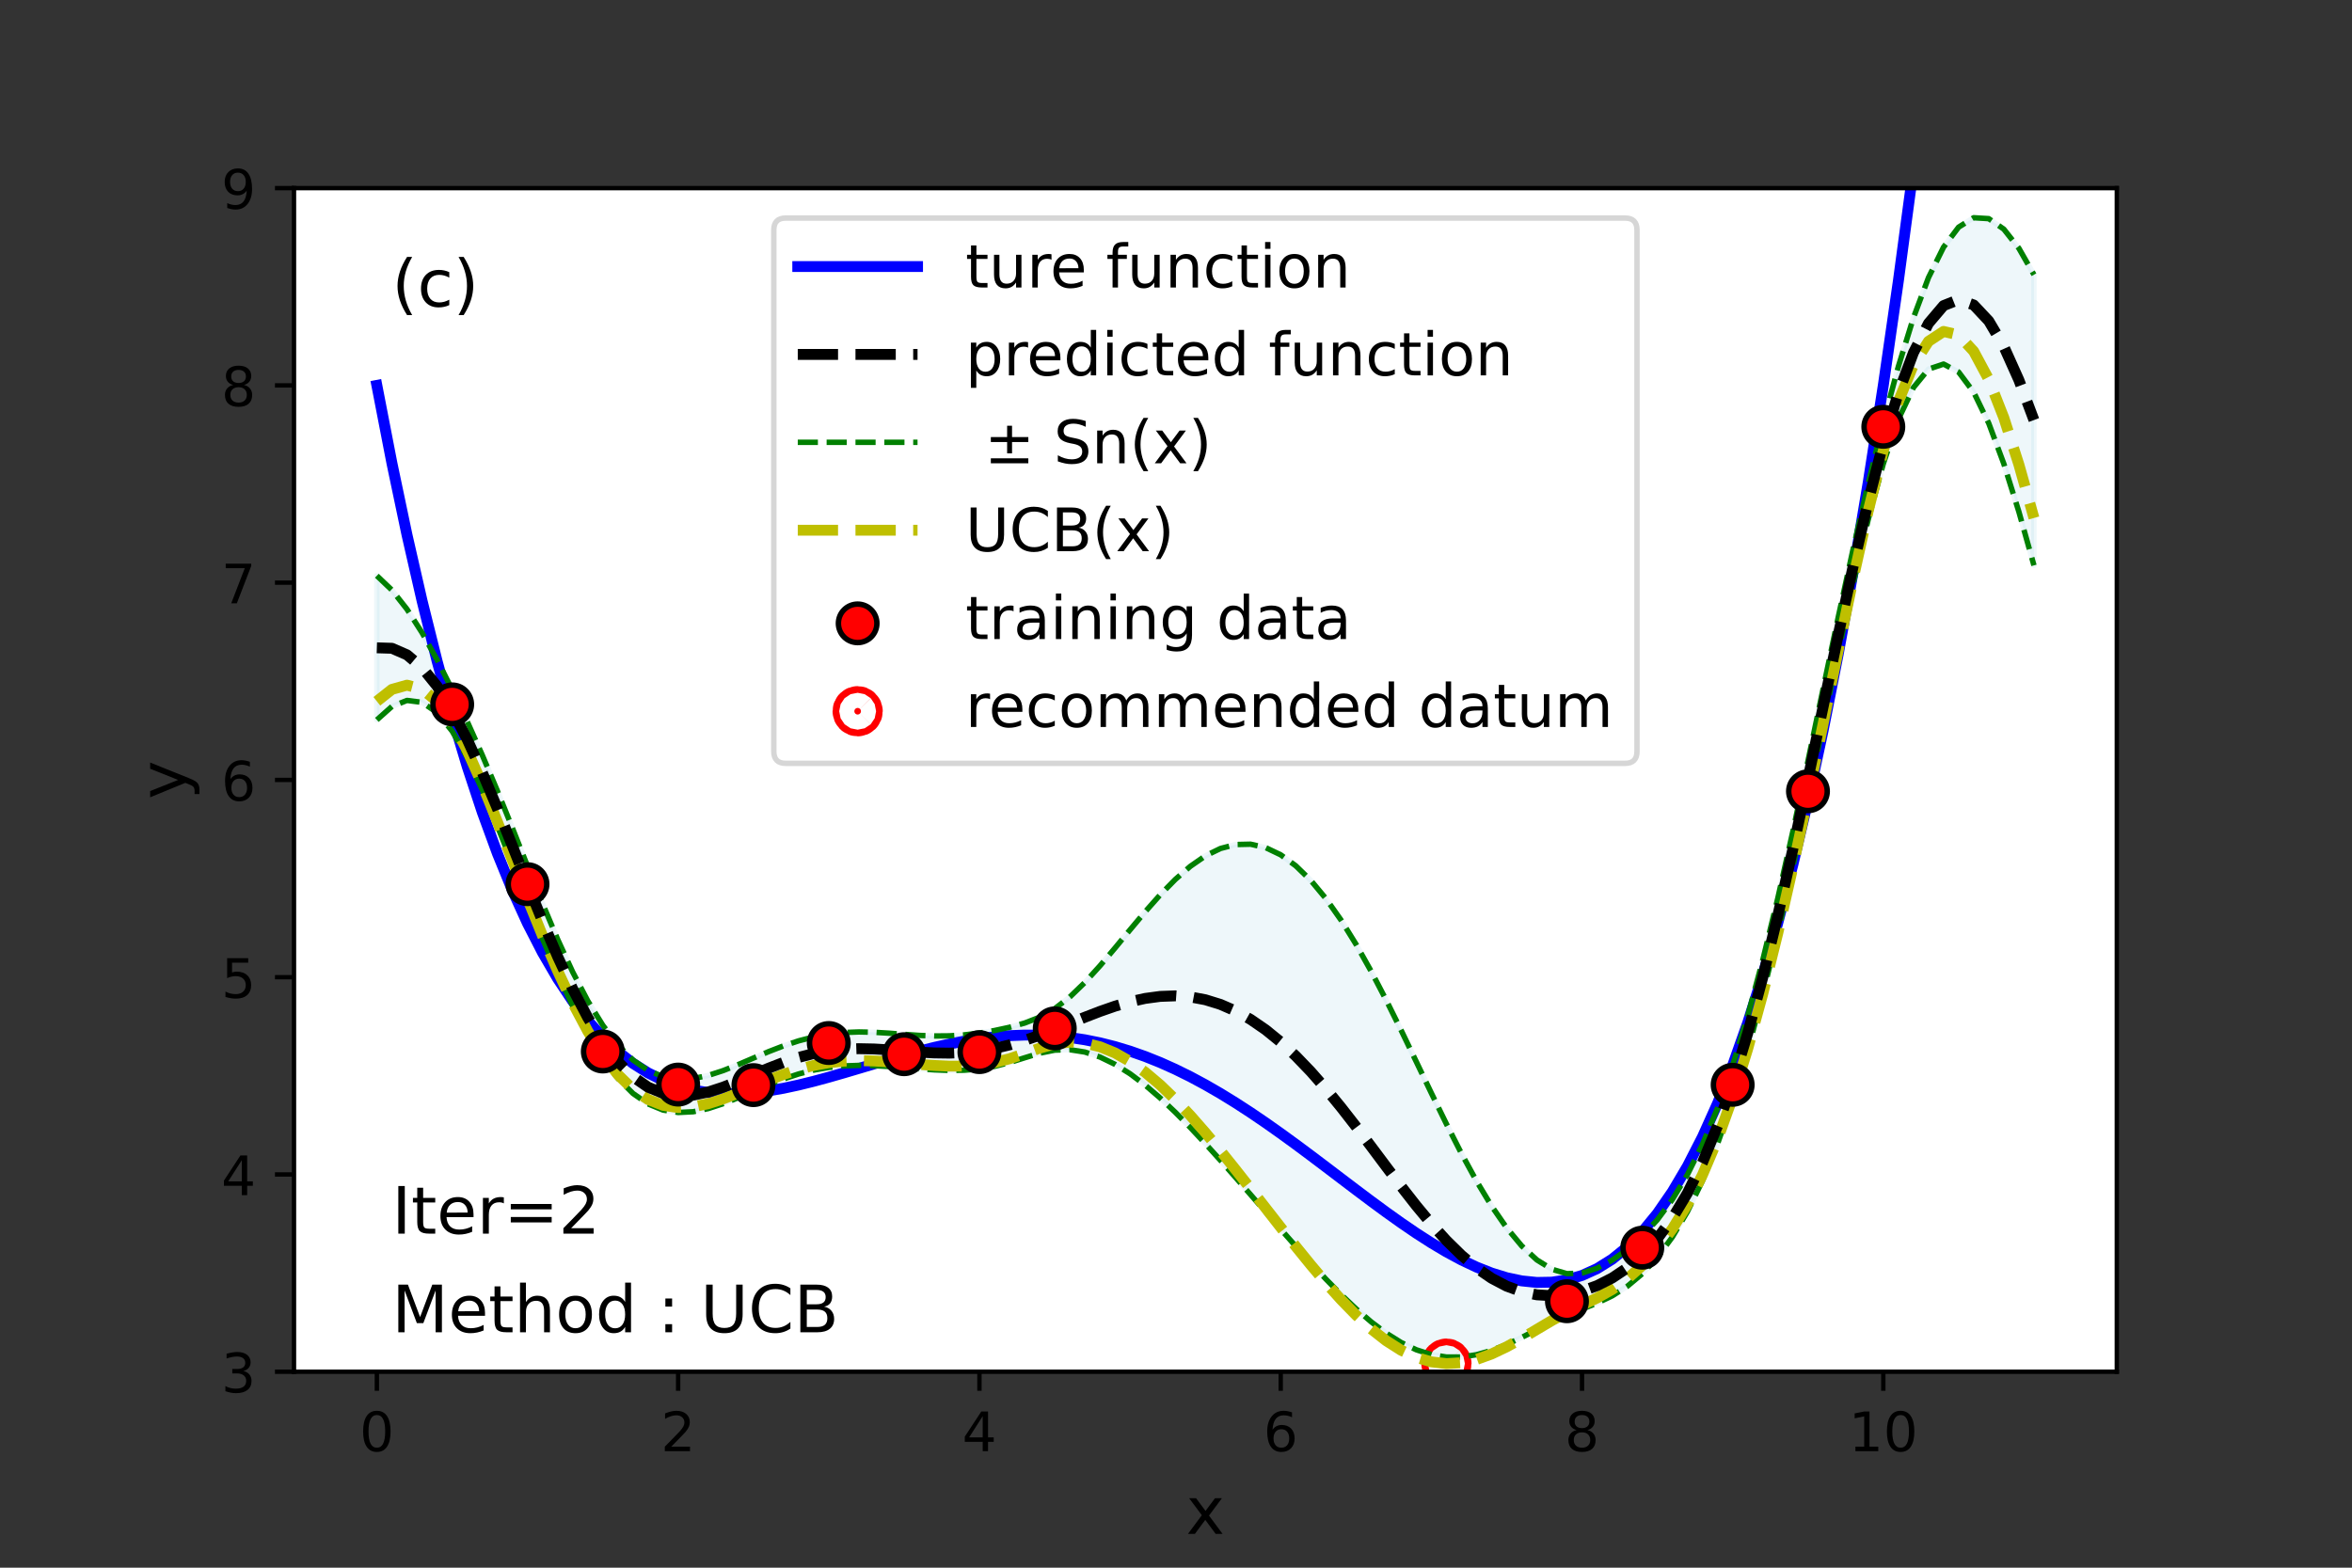 <?xml version="1.0" encoding="utf-8" standalone="no"?>
<!DOCTYPE svg PUBLIC "-//W3C//DTD SVG 1.1//EN"
  "http://www.w3.org/Graphics/SVG/1.1/DTD/svg11.dtd">
<!-- Created with matplotlib (https://matplotlib.org/) -->
<svg height="288pt" version="1.1" viewBox="0 0 432 288" width="432pt" xmlns="http://www.w3.org/2000/svg" xmlns:xlink="http://www.w3.org/1999/xlink">
 <rect x="0" y="0" width="432" height="288" fill="#333333" stroke="none"/>
 <defs>
  <style type="text/css">*{stroke-linecap:butt;stroke-linejoin:round;}</style>
 </defs>
 <g id="figure_1">
  <g id="patch_1">
   <path d="M 0 288 
L 432 288 
L 432 0 
L 0 0 
z
" style="fill:none;"/>
  </g>
  <g id="axes_1">
   <g id="patch_2">
    <path d="M 54 252 
L 388.8 252 
L 388.8 34.56 
L 54 34.56 
z
" style="fill:#ffffff;"/>
   </g>
   <g id="PolyCollection_1">
    <defs>
     <path d="M 69.218 -182.233 
L 69.218 -155.751 
L 71.985 -158.214 
L 74.752 -159.324 
L 77.519 -158.974 
L 80.286 -157.096 
L 83.053 -153.68 
L 85.82 -148.84 
L 88.587 -142.884 
L 91.354 -136.239 
L 94.121 -129.28 
L 96.888 -122.295 
L 99.655 -115.505 
L 102.421 -109.092 
L 105.188 -103.21 
L 107.955 -97.986 
L 110.722 -93.525 
L 113.489 -89.896 
L 116.256 -87.128 
L 119.023 -85.206 
L 121.79 -84.069 
L 124.557 -83.626 
L 127.324 -83.761 
L 130.091 -84.346 
L 132.858 -85.252 
L 135.625 -86.355 
L 138.392 -87.543 
L 141.159 -88.715 
L 143.926 -89.789 
L 146.693 -90.701 
L 149.46 -91.411 
L 152.226 -91.902 
L 154.993 -92.182 
L 157.76 -92.276 
L 160.527 -92.224 
L 163.294 -92.071 
L 166.061 -91.862 
L 168.828 -91.642 
L 171.595 -91.456 
L 174.362 -91.353 
L 177.129 -91.391 
L 179.896 -91.625 
L 182.663 -92.095 
L 185.43 -92.802 
L 188.197 -93.672 
L 190.964 -94.519 
L 193.731 -95.079 
L 196.498 -95.16 
L 199.264 -94.727 
L 202.031 -93.816 
L 204.798 -92.472 
L 207.565 -90.738 
L 210.332 -88.66 
L 213.099 -86.287 
L 215.866 -83.669 
L 218.633 -80.856 
L 221.4 -77.897 
L 224.167 -74.833 
L 226.934 -71.701 
L 229.701 -68.531 
L 232.468 -65.349 
L 235.235 -62.18 
L 238.002 -59.048 
L 240.769 -55.981 
L 243.536 -53.014 
L 246.302 -50.19 
L 249.069 -47.558 
L 251.836 -45.172 
L 254.603 -43.088 
L 257.37 -41.359 
L 260.137 -40.033 
L 262.904 -39.141 
L 265.671 -38.7 
L 268.438 -38.704 
L 271.205 -39.126 
L 273.972 -39.917 
L 276.739 -41.005 
L 279.506 -42.304 
L 282.273 -43.709 
L 285.04 -45.106 
L 287.807 -46.384 
L 290.574 -47.507 
L 293.34 -48.609 
L 296.107 -49.932 
L 298.874 -51.681 
L 301.641 -53.997 
L 304.408 -56.986 
L 307.175 -60.757 
L 309.942 -65.424 
L 312.709 -71.102 
L 315.476 -77.891 
L 318.243 -85.857 
L 321.01 -95.008 
L 323.777 -105.296 
L 326.544 -116.608 
L 329.311 -128.781 
L 332.078 -141.598 
L 334.845 -154.782 
L 337.612 -167.983 
L 340.379 -180.762 
L 343.145 -192.572 
L 345.912 -202.804 
L 348.679 -210.967 
L 351.446 -216.797 
L 354.213 -220.185 
L 356.98 -221.114 
L 359.747 -219.653 
L 362.514 -215.952 
L 365.281 -210.239 
L 368.048 -202.804 
L 370.815 -193.983 
L 373.582 -184.134 
L 373.582 -237.535 
L 373.582 -237.535 
L 370.815 -242.388 
L 368.048 -245.898 
L 365.281 -247.832 
L 362.514 -247.999 
L 359.747 -246.271 
L 356.98 -242.596 
L 354.213 -237.004 
L 351.446 -229.619 
L 348.679 -220.66 
L 345.912 -210.424 
L 343.145 -199.203 
L 340.379 -187.179 
L 337.612 -174.498 
L 334.845 -161.397 
L 332.078 -148.209 
L 329.311 -135.303 
L 326.544 -123.022 
L 323.777 -111.648 
L 321.01 -101.374 
L 318.243 -92.302 
L 315.476 -84.453 
L 312.709 -77.788 
L 309.942 -72.224 
L 307.175 -67.645 
L 304.408 -63.917 
L 301.641 -60.896 
L 298.874 -58.452 
L 296.107 -56.494 
L 293.34 -55.013 
L 290.574 -54.12 
L 287.807 -54.014 
L 285.04 -54.827 
L 282.273 -56.547 
L 279.506 -59.106 
L 276.739 -62.425 
L 273.972 -66.423 
L 271.205 -71.01 
L 268.438 -76.079 
L 265.671 -81.512 
L 262.904 -87.181 
L 260.137 -92.952 
L 257.37 -98.692 
L 254.603 -104.275 
L 251.836 -109.585 
L 249.069 -114.519 
L 246.302 -118.988 
L 243.536 -122.918 
L 240.769 -126.251 
L 238.002 -128.941 
L 235.235 -130.959 
L 232.468 -132.283 
L 229.701 -132.911 
L 226.934 -132.849 
L 224.167 -132.123 
L 221.4 -130.771 
L 218.633 -128.85 
L 215.866 -126.435 
L 213.099 -123.615 
L 210.332 -120.495 
L 207.565 -117.194 
L 204.798 -113.839 
L 202.031 -110.565 
L 199.264 -107.517 
L 196.498 -104.846 
L 193.731 -102.694 
L 190.964 -101.129 
L 188.197 -100.054 
L 185.43 -99.28 
L 182.663 -98.682 
L 179.896 -98.215 
L 177.129 -97.885 
L 174.362 -97.705 
L 171.595 -97.68 
L 168.828 -97.787 
L 166.061 -97.98 
L 163.294 -98.195 
L 160.527 -98.362 
L 157.76 -98.419 
L 154.993 -98.316 
L 152.226 -98.018 
L 149.46 -97.508 
L 146.693 -96.787 
L 143.926 -95.871 
L 141.159 -94.798 
L 138.392 -93.626 
L 135.625 -92.438 
L 132.858 -91.333 
L 130.091 -90.431 
L 127.324 -89.858 
L 124.557 -89.742 
L 121.79 -90.203 
L 119.023 -91.348 
L 116.256 -93.266 
L 113.489 -96.02 
L 110.722 -99.642 
L 107.955 -104.131 
L 105.188 -109.434 
L 102.421 -115.444 
L 99.655 -121.999 
L 96.888 -128.885 
L 94.121 -135.867 
L 91.354 -142.718 
L 88.587 -149.267 
L 85.82 -155.45 
L 83.053 -161.296 
L 80.286 -166.782 
L 77.519 -171.766 
L 74.752 -176.08 
L 71.985 -179.594 
L 69.218 -182.233 
z
" id="m041728abf6" style="stroke:#add8e6;stroke-opacity:0.2;"/>
    </defs>
    <g clip-path="url(#p3f3fd7cd06)">
     <use style="fill:#add8e6;fill-opacity:0.2;stroke:#add8e6;stroke-opacity:0.2;" x="0" xlink:href="#m041728abf6" y="288"/>
    </g>
   </g>
   <g id="PathCollection_1">
    <defs>
     <path d="M 0 0.612 
C 0.162 0.612 0.318 0.548 0.433 0.433 
C 0.548 0.318 0.612 0.162 0.612 0 
C 0.612 -0.162 0.548 -0.318 0.433 -0.433 
C 0.318 -0.548 0.162 -0.612 0 -0.612 
C -0.162 -0.612 -0.318 -0.548 -0.433 -0.433 
C -0.548 -0.318 -0.612 -0.162 -0.612 0 
C -0.612 0.162 -0.548 0.318 -0.433 0.433 
C -0.318 0.548 -0.162 0.612 0 0.612 
z
" id="mc561ddeb9f" style="stroke:#ff0000;stroke-width:8;"/>
    </defs>
    <g clip-path="url(#p3f3fd7cd06)">
     <use style="fill:#ff0000;stroke:#ff0000;stroke-width:8;" x="265.671" xlink:href="#mc561ddeb9f" y="250.511"/>
    </g>
   </g>
   <g id="matplotlib.axis_1">
    <g id="xtick_1">
     <g id="line2d_1">
      <defs>
       <path d="M 0 0 
L 0 3.5 
" id="mf134957775" style="stroke:#000000;stroke-width:0.8;"/>
      </defs>
      <g>
       <use style="stroke:#000000;stroke-width:0.8;" x="69.218" xlink:href="#mf134957775" y="252"/>
      </g>
     </g>
     <g id="text_1">
      <!-- 0 -->
      <g transform="translate(66.037 266.598)scale(0.1 -0.1)">
       <defs>
        <path d="M 31.781 66.406 
Q 24.172 66.406 20.328 58.906 
Q 16.5 51.422 16.5 36.375 
Q 16.5 21.391 20.328 13.891 
Q 24.172 6.391 31.781 6.391 
Q 39.453 6.391 43.281 13.891 
Q 47.125 21.391 47.125 36.375 
Q 47.125 51.422 43.281 58.906 
Q 39.453 66.406 31.781 66.406 
z
M 31.781 74.219 
Q 44.047 74.219 50.516 64.516 
Q 56.984 54.828 56.984 36.375 
Q 56.984 17.969 50.516 8.266 
Q 44.047 -1.422 31.781 -1.422 
Q 19.531 -1.422 13.062 8.266 
Q 6.594 17.969 6.594 36.375 
Q 6.594 54.828 13.062 64.516 
Q 19.531 74.219 31.781 74.219 
z
" id="DejaVuSans-48"/>
       </defs>
       <use xlink:href="#DejaVuSans-48"/>
      </g>
     </g>
    </g>
    <g id="xtick_2">
     <g id="line2d_2">
      <g>
       <use style="stroke:#000000;stroke-width:0.8;" x="124.557" xlink:href="#mf134957775" y="252"/>
      </g>
     </g>
     <g id="text_2">
      <!-- 2 -->
      <g transform="translate(121.376 266.598)scale(0.1 -0.1)">
       <defs>
        <path d="M 19.188 8.297 
L 53.609 8.297 
L 53.609 0 
L 7.328 0 
L 7.328 8.297 
Q 12.938 14.109 22.625 23.891 
Q 32.328 33.688 34.812 36.531 
Q 39.547 41.844 41.422 45.531 
Q 43.312 49.219 43.312 52.781 
Q 43.312 58.594 39.234 62.25 
Q 35.156 65.922 28.609 65.922 
Q 23.969 65.922 18.812 64.312 
Q 13.672 62.703 7.812 59.422 
L 7.812 69.391 
Q 13.766 71.781 18.938 73 
Q 24.125 74.219 28.422 74.219 
Q 39.75 74.219 46.484 68.547 
Q 53.219 62.891 53.219 53.422 
Q 53.219 48.922 51.531 44.891 
Q 49.859 40.875 45.406 35.406 
Q 44.188 33.984 37.641 27.219 
Q 31.109 20.453 19.188 8.297 
z
" id="DejaVuSans-50"/>
       </defs>
       <use xlink:href="#DejaVuSans-50"/>
      </g>
     </g>
    </g>
    <g id="xtick_3">
     <g id="line2d_3">
      <g>
       <use style="stroke:#000000;stroke-width:0.8;" x="179.896" xlink:href="#mf134957775" y="252"/>
      </g>
     </g>
     <g id="text_3">
      <!-- 4 -->
      <g transform="translate(176.715 266.598)scale(0.1 -0.1)">
       <defs>
        <path d="M 37.797 64.312 
L 12.891 25.391 
L 37.797 25.391 
z
M 35.203 72.906 
L 47.609 72.906 
L 47.609 25.391 
L 58.016 25.391 
L 58.016 17.188 
L 47.609 17.188 
L 47.609 0 
L 37.797 0 
L 37.797 17.188 
L 4.891 17.188 
L 4.891 26.703 
z
" id="DejaVuSans-52"/>
       </defs>
       <use xlink:href="#DejaVuSans-52"/>
      </g>
     </g>
    </g>
    <g id="xtick_4">
     <g id="line2d_4">
      <g>
       <use style="stroke:#000000;stroke-width:0.8;" x="235.235" xlink:href="#mf134957775" y="252"/>
      </g>
     </g>
     <g id="text_4">
      <!-- 6 -->
      <g transform="translate(232.053 266.598)scale(0.1 -0.1)">
       <defs>
        <path d="M 33.016 40.375 
Q 26.375 40.375 22.484 35.828 
Q 18.609 31.297 18.609 23.391 
Q 18.609 15.531 22.484 10.953 
Q 26.375 6.391 33.016 6.391 
Q 39.656 6.391 43.531 10.953 
Q 47.406 15.531 47.406 23.391 
Q 47.406 31.297 43.531 35.828 
Q 39.656 40.375 33.016 40.375 
z
M 52.594 71.297 
L 52.594 62.312 
Q 48.875 64.062 45.094 64.984 
Q 41.312 65.922 37.594 65.922 
Q 27.828 65.922 22.672 59.328 
Q 17.531 52.734 16.797 39.406 
Q 19.672 43.656 24.016 45.922 
Q 28.375 48.188 33.594 48.188 
Q 44.578 48.188 50.953 41.516 
Q 57.328 34.859 57.328 23.391 
Q 57.328 12.156 50.688 5.359 
Q 44.047 -1.422 33.016 -1.422 
Q 20.359 -1.422 13.672 8.266 
Q 6.984 17.969 6.984 36.375 
Q 6.984 53.656 15.188 63.938 
Q 23.391 74.219 37.203 74.219 
Q 40.922 74.219 44.703 73.484 
Q 48.484 72.75 52.594 71.297 
z
" id="DejaVuSans-54"/>
       </defs>
       <use xlink:href="#DejaVuSans-54"/>
      </g>
     </g>
    </g>
    <g id="xtick_5">
     <g id="line2d_5">
      <g>
       <use style="stroke:#000000;stroke-width:0.8;" x="290.574" xlink:href="#mf134957775" y="252"/>
      </g>
     </g>
     <g id="text_5">
      <!-- 8 -->
      <g transform="translate(287.392 266.598)scale(0.1 -0.1)">
       <defs>
        <path d="M 31.781 34.625 
Q 24.75 34.625 20.719 30.859 
Q 16.703 27.094 16.703 20.516 
Q 16.703 13.922 20.719 10.156 
Q 24.75 6.391 31.781 6.391 
Q 38.812 6.391 42.859 10.172 
Q 46.922 13.969 46.922 20.516 
Q 46.922 27.094 42.891 30.859 
Q 38.875 34.625 31.781 34.625 
z
M 21.922 38.812 
Q 15.578 40.375 12.031 44.719 
Q 8.5 49.078 8.5 55.328 
Q 8.5 64.062 14.719 69.141 
Q 20.953 74.219 31.781 74.219 
Q 42.672 74.219 48.875 69.141 
Q 55.078 64.062 55.078 55.328 
Q 55.078 49.078 51.531 44.719 
Q 48 40.375 41.703 38.812 
Q 48.828 37.156 52.797 32.312 
Q 56.781 27.484 56.781 20.516 
Q 56.781 9.906 50.312 4.234 
Q 43.844 -1.422 31.781 -1.422 
Q 19.734 -1.422 13.25 4.234 
Q 6.781 9.906 6.781 20.516 
Q 6.781 27.484 10.781 32.312 
Q 14.797 37.156 21.922 38.812 
z
M 18.312 54.391 
Q 18.312 48.734 21.844 45.562 
Q 25.391 42.391 31.781 42.391 
Q 38.141 42.391 41.719 45.562 
Q 45.312 48.734 45.312 54.391 
Q 45.312 60.062 41.719 63.234 
Q 38.141 66.406 31.781 66.406 
Q 25.391 66.406 21.844 63.234 
Q 18.312 60.062 18.312 54.391 
z
" id="DejaVuSans-56"/>
       </defs>
       <use xlink:href="#DejaVuSans-56"/>
      </g>
     </g>
    </g>
    <g id="xtick_6">
     <g id="line2d_6">
      <g>
       <use style="stroke:#000000;stroke-width:0.8;" x="345.912" xlink:href="#mf134957775" y="252"/>
      </g>
     </g>
     <g id="text_6">
      <!-- 10 -->
      <g transform="translate(339.55 266.598)scale(0.1 -0.1)">
       <defs>
        <path d="M 12.406 8.297 
L 28.516 8.297 
L 28.516 63.922 
L 10.984 60.406 
L 10.984 69.391 
L 28.422 72.906 
L 38.281 72.906 
L 38.281 8.297 
L 54.391 8.297 
L 54.391 0 
L 12.406 0 
z
" id="DejaVuSans-49"/>
       </defs>
       <use xlink:href="#DejaVuSans-49"/>
       <use x="63.623" xlink:href="#DejaVuSans-48"/>
      </g>
     </g>
    </g>
    <g id="text_7">
     <!-- x -->
     <g transform="translate(217.849 281.796)scale(0.12 -0.12)">
      <defs>
       <path d="M 54.891 54.688 
L 35.109 28.078 
L 55.906 0 
L 45.312 0 
L 29.391 21.484 
L 13.484 0 
L 2.875 0 
L 24.125 28.609 
L 4.688 54.688 
L 15.281 54.688 
L 29.781 35.203 
L 44.281 54.688 
z
" id="DejaVuSans-120"/>
      </defs>
      <use xlink:href="#DejaVuSans-120"/>
     </g>
    </g>
   </g>
   <g id="matplotlib.axis_2">
    <g id="ytick_1">
     <g id="line2d_7">
      <defs>
       <path d="M 0 0 
L -3.5 0 
" id="m3aac8c87d9" style="stroke:#000000;stroke-width:0.8;"/>
      </defs>
      <g>
       <use style="stroke:#000000;stroke-width:0.8;" x="54" xlink:href="#m3aac8c87d9" y="252"/>
      </g>
     </g>
     <g id="text_8">
      <!-- 3 -->
      <g transform="translate(40.638 255.799)scale(0.1 -0.1)">
       <defs>
        <path d="M 40.578 39.312 
Q 47.656 37.797 51.625 33 
Q 55.609 28.219 55.609 21.188 
Q 55.609 10.406 48.188 4.484 
Q 40.766 -1.422 27.094 -1.422 
Q 22.516 -1.422 17.656 -0.516 
Q 12.797 0.391 7.625 2.203 
L 7.625 11.719 
Q 11.719 9.328 16.594 8.109 
Q 21.484 6.891 26.812 6.891 
Q 36.078 6.891 40.938 10.547 
Q 45.797 14.203 45.797 21.188 
Q 45.797 27.641 41.281 31.266 
Q 36.766 34.906 28.719 34.906 
L 20.219 34.906 
L 20.219 43.016 
L 29.109 43.016 
Q 36.375 43.016 40.234 45.922 
Q 44.094 48.828 44.094 54.297 
Q 44.094 59.906 40.109 62.906 
Q 36.141 65.922 28.719 65.922 
Q 24.656 65.922 20.016 65.031 
Q 15.375 64.156 9.812 62.312 
L 9.812 71.094 
Q 15.438 72.656 20.344 73.438 
Q 25.25 74.219 29.594 74.219 
Q 40.828 74.219 47.359 69.109 
Q 53.906 64.016 53.906 55.328 
Q 53.906 49.266 50.438 45.094 
Q 46.969 40.922 40.578 39.312 
z
" id="DejaVuSans-51"/>
       </defs>
       <use xlink:href="#DejaVuSans-51"/>
      </g>
     </g>
    </g>
    <g id="ytick_2">
     <g id="line2d_8">
      <g>
       <use style="stroke:#000000;stroke-width:0.8;" x="54" xlink:href="#m3aac8c87d9" y="215.76"/>
      </g>
     </g>
     <g id="text_9">
      <!-- 4 -->
      <g transform="translate(40.638 219.559)scale(0.1 -0.1)">
       <use xlink:href="#DejaVuSans-52"/>
      </g>
     </g>
    </g>
    <g id="ytick_3">
     <g id="line2d_9">
      <g>
       <use style="stroke:#000000;stroke-width:0.8;" x="54" xlink:href="#m3aac8c87d9" y="179.52"/>
      </g>
     </g>
     <g id="text_10">
      <!-- 5 -->
      <g transform="translate(40.638 183.319)scale(0.1 -0.1)">
       <defs>
        <path d="M 10.797 72.906 
L 49.516 72.906 
L 49.516 64.594 
L 19.828 64.594 
L 19.828 46.734 
Q 21.969 47.469 24.109 47.828 
Q 26.266 48.188 28.422 48.188 
Q 40.625 48.188 47.75 41.5 
Q 54.891 34.812 54.891 23.391 
Q 54.891 11.625 47.562 5.094 
Q 40.234 -1.422 26.906 -1.422 
Q 22.312 -1.422 17.547 -0.641 
Q 12.797 0.141 7.719 1.703 
L 7.719 11.625 
Q 12.109 9.234 16.797 8.062 
Q 21.484 6.891 26.703 6.891 
Q 35.156 6.891 40.078 11.328 
Q 45.016 15.766 45.016 23.391 
Q 45.016 31 40.078 35.438 
Q 35.156 39.891 26.703 39.891 
Q 22.75 39.891 18.812 39.016 
Q 14.891 38.141 10.797 36.281 
z
" id="DejaVuSans-53"/>
       </defs>
       <use xlink:href="#DejaVuSans-53"/>
      </g>
     </g>
    </g>
    <g id="ytick_4">
     <g id="line2d_10">
      <g>
       <use style="stroke:#000000;stroke-width:0.8;" x="54" xlink:href="#m3aac8c87d9" y="143.28"/>
      </g>
     </g>
     <g id="text_11">
      <!-- 6 -->
      <g transform="translate(40.638 147.079)scale(0.1 -0.1)">
       <use xlink:href="#DejaVuSans-54"/>
      </g>
     </g>
    </g>
    <g id="ytick_5">
     <g id="line2d_11">
      <g>
       <use style="stroke:#000000;stroke-width:0.8;" x="54" xlink:href="#m3aac8c87d9" y="107.04"/>
      </g>
     </g>
     <g id="text_12">
      <!-- 7 -->
      <g transform="translate(40.638 110.839)scale(0.1 -0.1)">
       <defs>
        <path d="M 8.203 72.906 
L 55.078 72.906 
L 55.078 68.703 
L 28.609 0 
L 18.312 0 
L 43.219 64.594 
L 8.203 64.594 
z
" id="DejaVuSans-55"/>
       </defs>
       <use xlink:href="#DejaVuSans-55"/>
      </g>
     </g>
    </g>
    <g id="ytick_6">
     <g id="line2d_12">
      <g>
       <use style="stroke:#000000;stroke-width:0.8;" x="54" xlink:href="#m3aac8c87d9" y="70.8"/>
      </g>
     </g>
     <g id="text_13">
      <!-- 8 -->
      <g transform="translate(40.638 74.599)scale(0.1 -0.1)">
       <use xlink:href="#DejaVuSans-56"/>
      </g>
     </g>
    </g>
    <g id="ytick_7">
     <g id="line2d_13">
      <g>
       <use style="stroke:#000000;stroke-width:0.8;" x="54" xlink:href="#m3aac8c87d9" y="34.56"/>
      </g>
     </g>
     <g id="text_14">
      <!-- 9 -->
      <g transform="translate(40.638 38.359)scale(0.1 -0.1)">
       <defs>
        <path d="M 10.984 1.516 
L 10.984 10.5 
Q 14.703 8.734 18.5 7.812 
Q 22.312 6.891 25.984 6.891 
Q 35.75 6.891 40.891 13.453 
Q 46.047 20.016 46.781 33.406 
Q 43.953 29.203 39.594 26.953 
Q 35.25 24.703 29.984 24.703 
Q 19.047 24.703 12.672 31.312 
Q 6.297 37.938 6.297 49.422 
Q 6.297 60.641 12.938 67.422 
Q 19.578 74.219 30.609 74.219 
Q 43.266 74.219 49.922 64.516 
Q 56.594 54.828 56.594 36.375 
Q 56.594 19.141 48.406 8.859 
Q 40.234 -1.422 26.422 -1.422 
Q 22.703 -1.422 18.891 -0.688 
Q 15.094 0.047 10.984 1.516 
z
M 30.609 32.422 
Q 37.25 32.422 41.125 36.953 
Q 45.016 41.5 45.016 49.422 
Q 45.016 57.281 41.125 61.844 
Q 37.25 66.406 30.609 66.406 
Q 23.969 66.406 20.094 61.844 
Q 16.219 57.281 16.219 49.422 
Q 16.219 41.5 20.094 36.953 
Q 23.969 32.422 30.609 32.422 
z
" id="DejaVuSans-57"/>
       </defs>
       <use xlink:href="#DejaVuSans-57"/>
      </g>
     </g>
    </g>
    <g id="text_15">
     <!-- y -->
     <g transform="translate(34.142 146.831)rotate(-90)scale(0.12 -0.12)">
      <defs>
       <path d="M 32.172 -5.078 
Q 28.375 -14.844 24.75 -17.812 
Q 21.141 -20.797 15.094 -20.797 
L 7.906 -20.797 
L 7.906 -13.281 
L 13.188 -13.281 
Q 16.891 -13.281 18.938 -11.516 
Q 21 -9.766 23.484 -3.219 
L 25.094 0.875 
L 2.984 54.688 
L 12.5 54.688 
L 29.594 11.922 
L 46.688 54.688 
L 56.203 54.688 
z
" id="DejaVuSans-121"/>
      </defs>
      <use xlink:href="#DejaVuSans-121"/>
     </g>
    </g>
   </g>
   <g id="line2d_14">
    <path clip-path="url(#p3f3fd7cd06)" d="M 69.218 70.8 
L 71.985 85.084 
L 74.752 98.255 
L 77.519 110.365 
L 80.286 121.466 
L 83.053 131.608 
L 85.82 140.842 
L 88.587 149.214 
L 91.354 156.771 
L 94.121 163.561 
L 96.888 169.626 
L 99.655 175.012 
L 102.421 179.761 
L 105.188 183.913 
L 107.955 187.509 
L 110.722 190.589 
L 113.489 193.19 
L 116.256 195.349 
L 119.023 197.101 
L 121.79 198.482 
L 124.557 199.524 
L 127.324 200.261 
L 130.091 200.723 
L 132.858 200.94 
L 135.625 200.941 
L 138.392 200.754 
L 141.159 200.406 
L 143.926 199.922 
L 146.693 199.327 
L 149.46 198.643 
L 152.226 197.894 
L 154.993 197.099 
L 157.76 196.279 
L 160.527 195.453 
L 163.294 194.638 
L 166.061 193.851 
L 168.828 193.106 
L 171.595 192.419 
L 174.362 191.803 
L 177.129 191.268 
L 179.896 190.827 
L 182.663 190.488 
L 185.43 190.261 
L 188.197 190.153 
L 190.964 190.17 
L 193.731 190.317 
L 196.498 190.599 
L 199.264 191.018 
L 202.031 191.576 
L 204.798 192.273 
L 207.565 193.11 
L 210.332 194.084 
L 213.099 195.194 
L 215.866 196.434 
L 218.633 197.8 
L 221.4 199.287 
L 224.167 200.885 
L 226.934 202.589 
L 229.701 204.386 
L 232.468 206.268 
L 235.235 208.222 
L 238.002 210.235 
L 240.769 212.294 
L 243.536 214.383 
L 246.302 216.485 
L 249.069 218.584 
L 251.836 220.661 
L 254.603 222.696 
L 257.37 224.668 
L 260.137 226.556 
L 262.904 228.335 
L 265.671 229.983 
L 268.438 231.473 
L 271.205 232.78 
L 273.972 233.875 
L 276.739 234.729 
L 279.506 235.314 
L 282.273 235.598 
L 285.04 235.548 
L 287.807 235.132 
L 290.574 234.315 
L 293.34 233.061 
L 296.107 231.335 
L 298.874 229.098 
L 301.641 226.31 
L 304.408 222.933 
L 307.175 218.925 
L 309.942 214.244 
L 312.709 208.846 
L 315.476 202.686 
L 318.243 195.719 
L 321.01 187.899 
L 323.777 179.176 
L 326.544 169.503 
L 329.311 158.828 
L 332.078 147.101 
L 334.845 134.269 
L 337.612 120.278 
L 340.379 105.074 
L 343.145 88.6 
L 345.912 70.8 
L 348.679 51.616 
L 351.446 30.987 
L 354.213 8.855 
L 355.364 -1 
" style="fill:none;stroke:#0000ff;stroke-linecap:square;stroke-width:2;"/>
   </g>
   <g id="line2d_15">
    <path clip-path="url(#p3f3fd7cd06)" d="M 69.218 132.249 
L 71.985 129.786 
L 74.752 128.676 
L 77.519 129.026 
L 80.286 130.904 
L 83.053 134.32 
L 85.82 139.16 
L 88.587 145.116 
L 91.354 151.761 
L 94.121 158.72 
L 96.888 165.705 
L 99.655 172.495 
L 102.421 178.908 
L 105.188 184.79 
L 107.955 190.014 
L 110.722 194.475 
L 113.489 198.104 
L 116.256 200.872 
L 119.023 202.794 
L 121.79 203.931 
L 124.557 204.374 
L 127.324 204.239 
L 130.091 203.654 
L 132.858 202.748 
L 135.625 201.645 
L 138.392 200.457 
L 141.159 199.285 
L 143.926 198.211 
L 146.693 197.299 
L 149.46 196.589 
L 152.226 196.098 
L 154.993 195.818 
L 157.76 195.724 
L 160.527 195.776 
L 163.294 195.929 
L 166.061 196.138 
L 168.828 196.358 
L 171.595 196.544 
L 174.362 196.647 
L 177.129 196.609 
L 179.896 196.375 
L 182.663 195.905 
L 185.43 195.198 
L 188.197 194.328 
L 190.964 193.481 
L 193.731 192.921 
L 196.498 192.84 
L 199.264 193.273 
L 202.031 194.184 
L 204.798 195.528 
L 207.565 197.262 
L 210.332 199.34 
L 213.099 201.713 
L 215.866 204.331 
L 218.633 207.144 
L 221.4 210.103 
L 224.167 213.167 
L 226.934 216.299 
L 229.701 219.469 
L 232.468 222.651 
L 235.235 225.82 
L 238.002 228.952 
L 240.769 232.019 
L 243.536 234.986 
L 246.302 237.81 
L 249.069 240.442 
L 251.836 242.828 
L 254.603 244.912 
L 257.37 246.641 
L 260.137 247.967 
L 262.904 248.859 
L 265.671 249.3 
L 268.438 249.296 
L 271.205 248.874 
L 273.972 248.083 
L 276.739 246.995 
L 279.506 245.696 
L 282.273 244.291 
L 285.04 242.894 
L 287.807 241.616 
L 290.574 240.493 
L 293.34 239.391 
L 296.107 238.068 
L 298.874 236.319 
L 301.641 234.003 
L 304.408 231.014 
L 307.175 227.243 
L 309.942 222.576 
L 312.709 216.898 
L 315.476 210.109 
L 318.243 202.143 
L 321.01 192.992 
L 323.777 182.704 
L 326.544 171.392 
L 329.311 159.219 
L 332.078 146.402 
L 334.845 133.218 
L 337.612 120.017 
L 340.379 107.238 
L 343.145 95.428 
L 345.912 85.196 
L 348.679 77.033 
L 351.446 71.203 
L 354.213 67.815 
L 356.98 66.886 
L 359.747 68.347 
L 362.514 72.048 
L 365.281 77.761 
L 368.048 85.196 
L 370.815 94.017 
L 373.582 103.866 
" style="fill:none;stroke:#008000;stroke-dasharray:3.7,1.6;stroke-dashoffset:0;"/>
   </g>
   <g id="line2d_16">
    <path clip-path="url(#p3f3fd7cd06)" d="M 69.218 105.767 
L 71.985 108.406 
L 74.752 111.92 
L 77.519 116.234 
L 80.286 121.218 
L 83.053 126.704 
L 85.82 132.55 
L 88.587 138.733 
L 91.354 145.282 
L 94.121 152.133 
L 96.888 159.115 
L 99.655 166.001 
L 102.421 172.556 
L 105.188 178.566 
L 107.955 183.869 
L 110.722 188.358 
L 113.489 191.98 
L 116.256 194.734 
L 119.023 196.652 
L 121.79 197.797 
L 124.557 198.258 
L 127.324 198.142 
L 130.091 197.569 
L 132.858 196.667 
L 135.625 195.562 
L 138.392 194.374 
L 141.159 193.202 
L 143.926 192.129 
L 146.693 191.213 
L 149.46 190.492 
L 152.226 189.982 
L 154.993 189.684 
L 157.76 189.581 
L 160.527 189.638 
L 163.294 189.805 
L 166.061 190.02 
L 168.828 190.213 
L 171.595 190.32 
L 174.362 190.295 
L 177.129 190.115 
L 179.896 189.785 
L 182.663 189.318 
L 185.43 188.72 
L 188.197 187.946 
L 190.964 186.871 
L 193.731 185.306 
L 196.498 183.154 
L 199.264 180.483 
L 202.031 177.435 
L 204.798 174.161 
L 207.565 170.806 
L 210.332 167.505 
L 213.099 164.385 
L 215.866 161.565 
L 218.633 159.15 
L 221.4 157.229 
L 224.167 155.877 
L 226.934 155.151 
L 229.701 155.089 
L 232.468 155.717 
L 235.235 157.041 
L 238.002 159.059 
L 240.769 161.749 
L 243.536 165.082 
L 246.302 169.012 
L 249.069 173.481 
L 251.836 178.415 
L 254.603 183.725 
L 257.37 189.308 
L 260.137 195.048 
L 262.904 200.819 
L 265.671 206.488 
L 268.438 211.921 
L 271.205 216.99 
L 273.972 221.577 
L 276.739 225.575 
L 279.506 228.894 
L 282.273 231.453 
L 285.04 233.173 
L 287.807 233.986 
L 290.574 233.88 
L 293.34 232.987 
L 296.107 231.506 
L 298.874 229.548 
L 301.641 227.104 
L 304.408 224.083 
L 307.175 220.355 
L 309.942 215.776 
L 312.709 210.212 
L 315.476 203.547 
L 318.243 195.698 
L 321.01 186.626 
L 323.777 176.352 
L 326.544 164.978 
L 329.311 152.697 
L 332.078 139.791 
L 334.845 126.603 
L 337.612 113.502 
L 340.379 100.821 
L 343.145 88.797 
L 345.912 77.576 
L 348.679 67.34 
L 351.446 58.381 
L 354.213 50.996 
L 356.98 45.404 
L 359.747 41.729 
L 362.514 40.001 
L 365.281 40.168 
L 368.048 42.102 
L 370.815 45.612 
L 373.582 50.465 
" style="fill:none;stroke:#008000;stroke-dasharray:3.7,1.6;stroke-dashoffset:0;"/>
   </g>
   <g id="line2d_17">
    <path clip-path="url(#p3f3fd7cd06)" d="M 69.218 128.837 
L 71.985 126.648 
L 74.752 125.869 
L 77.519 126.589 
L 80.286 128.853 
L 83.053 132.66 
L 85.82 137.873 
L 88.587 144.128 
L 91.354 150.972 
L 94.121 158.05 
L 96.888 165.104 
L 99.655 171.93 
L 102.421 178.357 
L 105.188 184.235 
L 107.955 189.434 
L 110.722 193.85 
L 113.489 197.418 
L 116.256 200.117 
L 119.023 201.976 
L 121.79 203.063 
L 124.557 203.477 
L 127.324 203.332 
L 130.091 202.753 
L 132.858 201.864 
L 135.625 200.779 
L 138.392 199.608 
L 141.159 198.445 
L 143.926 197.372 
L 146.693 196.452 
L 149.46 195.73 
L 152.226 195.226 
L 154.993 194.94 
L 157.76 194.847 
L 160.527 194.909 
L 163.294 195.077 
L 166.061 195.301 
L 168.828 195.536 
L 171.595 195.737 
L 174.362 195.86 
L 177.129 195.851 
L 179.896 195.651 
L 182.663 195.208 
L 185.43 194.497 
L 188.197 193.561 
L 190.964 192.556 
L 193.731 191.77 
L 196.498 191.442 
L 199.264 191.627 
L 202.031 192.3 
L 204.798 193.432 
L 207.565 195 
L 210.332 196.975 
L 213.099 199.319 
L 215.866 201.987 
L 218.633 204.927 
L 221.4 208.087 
L 224.167 211.415 
L 226.934 214.863 
L 229.701 218.385 
L 232.468 221.94 
L 235.235 225.487 
L 238.002 228.986 
L 240.769 232.395 
L 243.536 235.667 
L 246.302 238.751 
L 249.069 241.59 
L 251.836 244.126 
L 254.603 246.301 
L 257.37 248.063 
L 260.137 249.368 
L 262.904 250.187 
L 265.671 250.511 
L 268.438 250.351 
L 271.205 249.741 
L 273.972 248.74 
L 276.739 247.422 
L 279.506 245.884 
L 282.273 244.233 
L 285.04 242.594 
L 287.807 241.094 
L 290.574 239.768 
L 293.34 238.451 
L 296.107 236.895 
L 298.874 234.937 
L 301.641 232.485 
L 304.408 229.458 
L 307.175 225.758 
L 309.942 221.258 
L 312.709 215.813 
L 315.476 209.289 
L 318.243 201.586 
L 321.01 192.666 
L 323.777 182.56 
L 326.544 171.369 
L 329.311 159.245 
L 332.078 146.388 
L 334.845 133.052 
L 337.612 119.557 
L 340.379 106.31 
L 343.145 93.843 
L 345.912 82.808 
L 348.679 73.766 
L 351.446 67.021 
L 354.213 62.709 
L 356.98 60.89 
L 359.747 61.537 
L 362.514 64.539 
L 365.281 69.697 
L 368.048 76.742 
L 370.815 85.348 
L 373.582 95.157 
" style="fill:none;stroke:#bfbf00;stroke-dasharray:7.4,3.2;stroke-dashoffset:0;stroke-width:2;"/>
   </g>
   <g id="patch_3">
    <path d="M 54 252 
L 54 34.56 
" style="fill:none;stroke:#000000;stroke-linecap:square;stroke-linejoin:miter;stroke-width:0.8;"/>
   </g>
   <g id="patch_4">
    <path d="M 388.8 252 
L 388.8 34.56 
" style="fill:none;stroke:#000000;stroke-linecap:square;stroke-linejoin:miter;stroke-width:0.8;"/>
   </g>
   <g id="patch_5">
    <path d="M 54 252 
L 388.8 252 
" style="fill:none;stroke:#000000;stroke-linecap:square;stroke-linejoin:miter;stroke-width:0.8;"/>
   </g>
   <g id="patch_6">
    <path d="M 54 34.56 
L 388.8 34.56 
" style="fill:none;stroke:#000000;stroke-linecap:square;stroke-linejoin:miter;stroke-width:0.8;"/>
   </g>
   <g id="text_16">
    <!-- Method : UCB -->
    <g transform="translate(71.985 244.752)scale(0.12 -0.12)">
     <defs>
      <path d="M 9.812 72.906 
L 24.516 72.906 
L 43.109 23.297 
L 61.812 72.906 
L 76.516 72.906 
L 76.516 0 
L 66.891 0 
L 66.891 64.016 
L 48.094 14.016 
L 38.188 14.016 
L 19.391 64.016 
L 19.391 0 
L 9.812 0 
z
" id="DejaVuSans-77"/>
      <path d="M 56.203 29.594 
L 56.203 25.203 
L 14.891 25.203 
Q 15.484 15.922 20.484 11.062 
Q 25.484 6.203 34.422 6.203 
Q 39.594 6.203 44.453 7.469 
Q 49.312 8.734 54.109 11.281 
L 54.109 2.781 
Q 49.266 0.734 44.188 -0.344 
Q 39.109 -1.422 33.891 -1.422 
Q 20.797 -1.422 13.156 6.188 
Q 5.516 13.812 5.516 26.812 
Q 5.516 40.234 12.766 48.109 
Q 20.016 56 32.328 56 
Q 43.359 56 49.781 48.891 
Q 56.203 41.797 56.203 29.594 
z
M 47.219 32.234 
Q 47.125 39.594 43.094 43.984 
Q 39.062 48.391 32.422 48.391 
Q 24.906 48.391 20.391 44.141 
Q 15.875 39.891 15.188 32.172 
z
" id="DejaVuSans-101"/>
      <path d="M 18.312 70.219 
L 18.312 54.688 
L 36.812 54.688 
L 36.812 47.703 
L 18.312 47.703 
L 18.312 18.016 
Q 18.312 11.328 20.141 9.422 
Q 21.969 7.516 27.594 7.516 
L 36.812 7.516 
L 36.812 0 
L 27.594 0 
Q 17.188 0 13.234 3.875 
Q 9.281 7.766 9.281 18.016 
L 9.281 47.703 
L 2.688 47.703 
L 2.688 54.688 
L 9.281 54.688 
L 9.281 70.219 
z
" id="DejaVuSans-116"/>
      <path d="M 54.891 33.016 
L 54.891 0 
L 45.906 0 
L 45.906 32.719 
Q 45.906 40.484 42.875 44.328 
Q 39.844 48.188 33.797 48.188 
Q 26.516 48.188 22.312 43.547 
Q 18.109 38.922 18.109 30.906 
L 18.109 0 
L 9.078 0 
L 9.078 75.984 
L 18.109 75.984 
L 18.109 46.188 
Q 21.344 51.125 25.703 53.562 
Q 30.078 56 35.797 56 
Q 45.219 56 50.047 50.172 
Q 54.891 44.344 54.891 33.016 
z
" id="DejaVuSans-104"/>
      <path d="M 30.609 48.391 
Q 23.391 48.391 19.188 42.75 
Q 14.984 37.109 14.984 27.297 
Q 14.984 17.484 19.156 11.844 
Q 23.344 6.203 30.609 6.203 
Q 37.797 6.203 41.984 11.859 
Q 46.188 17.531 46.188 27.297 
Q 46.188 37.016 41.984 42.703 
Q 37.797 48.391 30.609 48.391 
z
M 30.609 56 
Q 42.328 56 49.016 48.375 
Q 55.719 40.766 55.719 27.297 
Q 55.719 13.875 49.016 6.219 
Q 42.328 -1.422 30.609 -1.422 
Q 18.844 -1.422 12.172 6.219 
Q 5.516 13.875 5.516 27.297 
Q 5.516 40.766 12.172 48.375 
Q 18.844 56 30.609 56 
z
" id="DejaVuSans-111"/>
      <path d="M 45.406 46.391 
L 45.406 75.984 
L 54.391 75.984 
L 54.391 0 
L 45.406 0 
L 45.406 8.203 
Q 42.578 3.328 38.25 0.953 
Q 33.938 -1.422 27.875 -1.422 
Q 17.969 -1.422 11.734 6.484 
Q 5.516 14.406 5.516 27.297 
Q 5.516 40.188 11.734 48.094 
Q 17.969 56 27.875 56 
Q 33.938 56 38.25 53.625 
Q 42.578 51.266 45.406 46.391 
z
M 14.797 27.297 
Q 14.797 17.391 18.875 11.75 
Q 22.953 6.109 30.078 6.109 
Q 37.203 6.109 41.297 11.75 
Q 45.406 17.391 45.406 27.297 
Q 45.406 37.203 41.297 42.844 
Q 37.203 48.484 30.078 48.484 
Q 22.953 48.484 18.875 42.844 
Q 14.797 37.203 14.797 27.297 
z
" id="DejaVuSans-100"/>
      <path id="DejaVuSans-32"/>
      <path d="M 11.719 12.406 
L 22.016 12.406 
L 22.016 0 
L 11.719 0 
z
M 11.719 51.703 
L 22.016 51.703 
L 22.016 39.312 
L 11.719 39.312 
z
" id="DejaVuSans-58"/>
      <path d="M 8.688 72.906 
L 18.609 72.906 
L 18.609 28.609 
Q 18.609 16.891 22.844 11.734 
Q 27.094 6.594 36.625 6.594 
Q 46.094 6.594 50.344 11.734 
Q 54.594 16.891 54.594 28.609 
L 54.594 72.906 
L 64.5 72.906 
L 64.5 27.391 
Q 64.5 13.141 57.438 5.859 
Q 50.391 -1.422 36.625 -1.422 
Q 22.797 -1.422 15.734 5.859 
Q 8.688 13.141 8.688 27.391 
z
" id="DejaVuSans-85"/>
      <path d="M 64.406 67.281 
L 64.406 56.891 
Q 59.422 61.531 53.781 63.812 
Q 48.141 66.109 41.797 66.109 
Q 29.297 66.109 22.656 58.469 
Q 16.016 50.828 16.016 36.375 
Q 16.016 21.969 22.656 14.328 
Q 29.297 6.688 41.797 6.688 
Q 48.141 6.688 53.781 8.984 
Q 59.422 11.281 64.406 15.922 
L 64.406 5.609 
Q 59.234 2.094 53.438 0.328 
Q 47.656 -1.422 41.219 -1.422 
Q 24.656 -1.422 15.125 8.703 
Q 5.609 18.844 5.609 36.375 
Q 5.609 53.953 15.125 64.078 
Q 24.656 74.219 41.219 74.219 
Q 47.75 74.219 53.531 72.484 
Q 59.328 70.75 64.406 67.281 
z
" id="DejaVuSans-67"/>
      <path d="M 19.672 34.812 
L 19.672 8.109 
L 35.5 8.109 
Q 43.453 8.109 47.281 11.406 
Q 51.125 14.703 51.125 21.484 
Q 51.125 28.328 47.281 31.562 
Q 43.453 34.812 35.5 34.812 
z
M 19.672 64.797 
L 19.672 42.828 
L 34.281 42.828 
Q 41.5 42.828 45.031 45.531 
Q 48.578 48.25 48.578 53.812 
Q 48.578 59.328 45.031 62.062 
Q 41.5 64.797 34.281 64.797 
z
M 9.812 72.906 
L 35.016 72.906 
Q 46.297 72.906 52.391 68.219 
Q 58.5 63.531 58.5 54.891 
Q 58.5 48.188 55.375 44.234 
Q 52.25 40.281 46.188 39.312 
Q 53.469 37.75 57.5 32.781 
Q 61.531 27.828 61.531 20.406 
Q 61.531 10.641 54.891 5.312 
Q 48.25 0 35.984 0 
L 9.812 0 
z
" id="DejaVuSans-66"/>
     </defs>
     <use xlink:href="#DejaVuSans-77"/>
     <use x="86.279" xlink:href="#DejaVuSans-101"/>
     <use x="147.803" xlink:href="#DejaVuSans-116"/>
     <use x="187.012" xlink:href="#DejaVuSans-104"/>
     <use x="250.391" xlink:href="#DejaVuSans-111"/>
     <use x="311.572" xlink:href="#DejaVuSans-100"/>
     <use x="375.049" xlink:href="#DejaVuSans-32"/>
     <use x="406.836" xlink:href="#DejaVuSans-58"/>
     <use x="440.527" xlink:href="#DejaVuSans-32"/>
     <use x="472.314" xlink:href="#DejaVuSans-85"/>
     <use x="545.508" xlink:href="#DejaVuSans-67"/>
     <use x="615.332" xlink:href="#DejaVuSans-66"/>
    </g>
   </g>
   <g id="text_17">
    <!-- Iter=2 -->
    <g transform="translate(71.985 226.632)scale(0.12 -0.12)">
     <defs>
      <path d="M 9.812 72.906 
L 19.672 72.906 
L 19.672 0 
L 9.812 0 
z
" id="DejaVuSans-73"/>
      <path d="M 41.109 46.297 
Q 39.594 47.172 37.812 47.578 
Q 36.031 48 33.891 48 
Q 26.266 48 22.188 43.047 
Q 18.109 38.094 18.109 28.812 
L 18.109 0 
L 9.078 0 
L 9.078 54.688 
L 18.109 54.688 
L 18.109 46.188 
Q 20.953 51.172 25.484 53.578 
Q 30.031 56 36.531 56 
Q 37.453 56 38.578 55.875 
Q 39.703 55.766 41.062 55.516 
z
" id="DejaVuSans-114"/>
      <path d="M 10.594 45.406 
L 73.188 45.406 
L 73.188 37.203 
L 10.594 37.203 
z
M 10.594 25.484 
L 73.188 25.484 
L 73.188 17.188 
L 10.594 17.188 
z
" id="DejaVuSans-61"/>
     </defs>
     <use xlink:href="#DejaVuSans-73"/>
     <use x="29.492" xlink:href="#DejaVuSans-116"/>
     <use x="68.701" xlink:href="#DejaVuSans-101"/>
     <use x="130.225" xlink:href="#DejaVuSans-114"/>
     <use x="171.338" xlink:href="#DejaVuSans-61"/>
     <use x="255.127" xlink:href="#DejaVuSans-50"/>
    </g>
   </g>
   <g id="text_18">
    <!-- (c) -->
    <g transform="translate(71.985 56.304)scale(0.12 -0.12)">
     <defs>
      <path d="M 31 75.875 
Q 24.469 64.656 21.281 53.656 
Q 18.109 42.672 18.109 31.391 
Q 18.109 20.125 21.312 9.062 
Q 24.516 -2 31 -13.188 
L 23.188 -13.188 
Q 15.875 -1.703 12.234 9.375 
Q 8.594 20.453 8.594 31.391 
Q 8.594 42.281 12.203 53.312 
Q 15.828 64.359 23.188 75.875 
z
" id="DejaVuSans-40"/>
      <path d="M 48.781 52.594 
L 48.781 44.188 
Q 44.969 46.297 41.141 47.344 
Q 37.312 48.391 33.406 48.391 
Q 24.656 48.391 19.812 42.844 
Q 14.984 37.312 14.984 27.297 
Q 14.984 17.281 19.812 11.734 
Q 24.656 6.203 33.406 6.203 
Q 37.312 6.203 41.141 7.25 
Q 44.969 8.297 48.781 10.406 
L 48.781 2.094 
Q 45.016 0.344 40.984 -0.531 
Q 36.969 -1.422 32.422 -1.422 
Q 20.062 -1.422 12.781 6.344 
Q 5.516 14.109 5.516 27.297 
Q 5.516 40.672 12.859 48.328 
Q 20.219 56 33.016 56 
Q 37.156 56 41.109 55.141 
Q 45.062 54.297 48.781 52.594 
z
" id="DejaVuSans-99"/>
      <path d="M 8.016 75.875 
L 15.828 75.875 
Q 23.141 64.359 26.781 53.312 
Q 30.422 42.281 30.422 31.391 
Q 30.422 20.453 26.781 9.375 
Q 23.141 -1.703 15.828 -13.188 
L 8.016 -13.188 
Q 14.5 -2 17.703 9.062 
Q 20.906 20.125 20.906 31.391 
Q 20.906 42.672 17.703 53.656 
Q 14.5 64.656 8.016 75.875 
z
" id="DejaVuSans-41"/>
     </defs>
     <use xlink:href="#DejaVuSans-40"/>
     <use x="39.014" xlink:href="#DejaVuSans-99"/>
     <use x="93.994" xlink:href="#DejaVuSans-41"/>
    </g>
   </g>
   <g id="legend_1">
    <g id="patch_7">
     <path d="M 144.328 140.236 
L 298.472 140.236 
Q 300.672 140.236 300.672 138.036 
L 300.672 42.26 
Q 300.672 40.06 298.472 40.06 
L 144.328 40.06 
Q 142.128 40.06 142.128 42.26 
L 142.128 138.036 
Q 142.128 140.236 144.328 140.236 
z
" style="fill:#ffffff;opacity:0.8;stroke:#cccccc;stroke-linejoin:miter;"/>
    </g>
    <g id="line2d_18">
     <path d="M 146.528 48.968 
L 168.528 48.968 
" style="fill:none;stroke:#0000ff;stroke-linecap:square;stroke-width:2;"/>
    </g>
    <g id="line2d_19"/>
    <g id="text_19">
     <!-- ture function -->
     <g transform="translate(177.328 52.818)scale(0.11 -0.11)">
      <defs>
       <path d="M 8.5 21.578 
L 8.5 54.688 
L 17.484 54.688 
L 17.484 21.922 
Q 17.484 14.156 20.5 10.266 
Q 23.531 6.391 29.594 6.391 
Q 36.859 6.391 41.078 11.031 
Q 45.312 15.672 45.312 23.688 
L 45.312 54.688 
L 54.297 54.688 
L 54.297 0 
L 45.312 0 
L 45.312 8.406 
Q 42.047 3.422 37.719 1 
Q 33.406 -1.422 27.688 -1.422 
Q 18.266 -1.422 13.375 4.438 
Q 8.5 10.297 8.5 21.578 
z
M 31.109 56 
z
" id="DejaVuSans-117"/>
       <path d="M 37.109 75.984 
L 37.109 68.5 
L 28.516 68.5 
Q 23.688 68.5 21.797 66.547 
Q 19.922 64.594 19.922 59.516 
L 19.922 54.688 
L 34.719 54.688 
L 34.719 47.703 
L 19.922 47.703 
L 19.922 0 
L 10.891 0 
L 10.891 47.703 
L 2.297 47.703 
L 2.297 54.688 
L 10.891 54.688 
L 10.891 58.5 
Q 10.891 67.625 15.141 71.797 
Q 19.391 75.984 28.609 75.984 
z
" id="DejaVuSans-102"/>
       <path d="M 54.891 33.016 
L 54.891 0 
L 45.906 0 
L 45.906 32.719 
Q 45.906 40.484 42.875 44.328 
Q 39.844 48.188 33.797 48.188 
Q 26.516 48.188 22.312 43.547 
Q 18.109 38.922 18.109 30.906 
L 18.109 0 
L 9.078 0 
L 9.078 54.688 
L 18.109 54.688 
L 18.109 46.188 
Q 21.344 51.125 25.703 53.562 
Q 30.078 56 35.797 56 
Q 45.219 56 50.047 50.172 
Q 54.891 44.344 54.891 33.016 
z
" id="DejaVuSans-110"/>
       <path d="M 9.422 54.688 
L 18.406 54.688 
L 18.406 0 
L 9.422 0 
z
M 9.422 75.984 
L 18.406 75.984 
L 18.406 64.594 
L 9.422 64.594 
z
" id="DejaVuSans-105"/>
      </defs>
      <use xlink:href="#DejaVuSans-116"/>
      <use x="39.209" xlink:href="#DejaVuSans-117"/>
      <use x="102.588" xlink:href="#DejaVuSans-114"/>
      <use x="141.451" xlink:href="#DejaVuSans-101"/>
      <use x="202.975" xlink:href="#DejaVuSans-32"/>
      <use x="234.762" xlink:href="#DejaVuSans-102"/>
      <use x="269.967" xlink:href="#DejaVuSans-117"/>
      <use x="333.346" xlink:href="#DejaVuSans-110"/>
      <use x="396.725" xlink:href="#DejaVuSans-99"/>
      <use x="451.705" xlink:href="#DejaVuSans-116"/>
      <use x="490.914" xlink:href="#DejaVuSans-105"/>
      <use x="518.697" xlink:href="#DejaVuSans-111"/>
      <use x="579.879" xlink:href="#DejaVuSans-110"/>
     </g>
    </g>
    <g id="line2d_20">
     <path d="M 146.528 65.114 
L 168.528 65.114 
" style="fill:none;stroke:#000000;stroke-dasharray:7.4,3.2;stroke-dashoffset:0;stroke-width:2;"/>
    </g>
    <g id="line2d_21"/>
    <g id="text_20">
     <!-- predicted function -->
     <g transform="translate(177.328 68.964)scale(0.11 -0.11)">
      <defs>
       <path d="M 18.109 8.203 
L 18.109 -20.797 
L 9.078 -20.797 
L 9.078 54.688 
L 18.109 54.688 
L 18.109 46.391 
Q 20.953 51.266 25.266 53.625 
Q 29.594 56 35.594 56 
Q 45.562 56 51.781 48.094 
Q 58.016 40.188 58.016 27.297 
Q 58.016 14.406 51.781 6.484 
Q 45.562 -1.422 35.594 -1.422 
Q 29.594 -1.422 25.266 0.953 
Q 20.953 3.328 18.109 8.203 
z
M 48.688 27.297 
Q 48.688 37.203 44.609 42.844 
Q 40.531 48.484 33.406 48.484 
Q 26.266 48.484 22.188 42.844 
Q 18.109 37.203 18.109 27.297 
Q 18.109 17.391 22.188 11.75 
Q 26.266 6.109 33.406 6.109 
Q 40.531 6.109 44.609 11.75 
Q 48.688 17.391 48.688 27.297 
z
" id="DejaVuSans-112"/>
      </defs>
      <use xlink:href="#DejaVuSans-112"/>
      <use x="63.477" xlink:href="#DejaVuSans-114"/>
      <use x="102.34" xlink:href="#DejaVuSans-101"/>
      <use x="163.863" xlink:href="#DejaVuSans-100"/>
      <use x="227.34" xlink:href="#DejaVuSans-105"/>
      <use x="255.123" xlink:href="#DejaVuSans-99"/>
      <use x="310.104" xlink:href="#DejaVuSans-116"/>
      <use x="349.312" xlink:href="#DejaVuSans-101"/>
      <use x="410.836" xlink:href="#DejaVuSans-100"/>
      <use x="474.312" xlink:href="#DejaVuSans-32"/>
      <use x="506.1" xlink:href="#DejaVuSans-102"/>
      <use x="541.305" xlink:href="#DejaVuSans-117"/>
      <use x="604.684" xlink:href="#DejaVuSans-110"/>
      <use x="668.062" xlink:href="#DejaVuSans-99"/>
      <use x="723.043" xlink:href="#DejaVuSans-116"/>
      <use x="762.252" xlink:href="#DejaVuSans-105"/>
      <use x="790.035" xlink:href="#DejaVuSans-111"/>
      <use x="851.217" xlink:href="#DejaVuSans-110"/>
     </g>
    </g>
    <g id="line2d_22">
     <path d="M 146.528 81.26 
L 168.528 81.26 
" style="fill:none;stroke:#008000;stroke-dasharray:3.7,1.6;stroke-dashoffset:0;"/>
    </g>
    <g id="line2d_23"/>
    <g id="text_21">
     <!--  ± Sn(x) -->
     <g transform="translate(177.328 85.11)scale(0.11 -0.11)">
      <defs>
       <path d="M 46 62.703 
L 46 43.797 
L 73.188 43.797 
L 73.188 35.5 
L 46 35.5 
L 46 16.609 
L 37.797 16.609 
L 37.797 35.5 
L 10.594 35.5 
L 10.594 43.797 
L 37.797 43.797 
L 37.797 62.703 
z
M 10.594 8.297 
L 73.188 8.297 
L 73.188 0 
L 10.594 0 
z
" id="DejaVuSans-177"/>
       <path d="M 53.516 70.516 
L 53.516 60.891 
Q 47.906 63.578 42.922 64.891 
Q 37.938 66.219 33.297 66.219 
Q 25.25 66.219 20.875 63.094 
Q 16.5 59.969 16.5 54.203 
Q 16.5 49.359 19.406 46.891 
Q 22.312 44.438 30.422 42.922 
L 36.375 41.703 
Q 47.406 39.594 52.656 34.297 
Q 57.906 29 57.906 20.125 
Q 57.906 9.516 50.797 4.047 
Q 43.703 -1.422 29.984 -1.422 
Q 24.812 -1.422 18.969 -0.25 
Q 13.141 0.922 6.891 3.219 
L 6.891 13.375 
Q 12.891 10.016 18.656 8.297 
Q 24.422 6.594 29.984 6.594 
Q 38.422 6.594 43.016 9.906 
Q 47.609 13.234 47.609 19.391 
Q 47.609 24.75 44.312 27.781 
Q 41.016 30.812 33.5 32.328 
L 27.484 33.5 
Q 16.453 35.688 11.516 40.375 
Q 6.594 45.062 6.594 53.422 
Q 6.594 63.094 13.406 68.656 
Q 20.219 74.219 32.172 74.219 
Q 37.312 74.219 42.625 73.281 
Q 47.953 72.359 53.516 70.516 
z
" id="DejaVuSans-83"/>
      </defs>
      <use xlink:href="#DejaVuSans-32"/>
      <use x="31.787" xlink:href="#DejaVuSans-177"/>
      <use x="115.576" xlink:href="#DejaVuSans-32"/>
      <use x="147.363" xlink:href="#DejaVuSans-83"/>
      <use x="210.84" xlink:href="#DejaVuSans-110"/>
      <use x="274.219" xlink:href="#DejaVuSans-40"/>
      <use x="313.232" xlink:href="#DejaVuSans-120"/>
      <use x="372.412" xlink:href="#DejaVuSans-41"/>
     </g>
    </g>
    <g id="line2d_24">
     <path d="M 146.528 97.406 
L 168.528 97.406 
" style="fill:none;stroke:#bfbf00;stroke-dasharray:7.4,3.2;stroke-dashoffset:0;stroke-width:2;"/>
    </g>
    <g id="line2d_25"/>
    <g id="text_22">
     <!-- UCB(x) -->
     <g transform="translate(177.328 101.256)scale(0.11 -0.11)">
      <use xlink:href="#DejaVuSans-85"/>
      <use x="73.193" xlink:href="#DejaVuSans-67"/>
      <use x="143.018" xlink:href="#DejaVuSans-66"/>
      <use x="211.621" xlink:href="#DejaVuSans-40"/>
      <use x="250.635" xlink:href="#DejaVuSans-120"/>
      <use x="309.814" xlink:href="#DejaVuSans-41"/>
     </g>
    </g>
    <g id="PathCollection_2">
     <defs>
      <path d="M 0 3.536 
C 0.938 3.536 1.837 3.163 2.5 2.5 
C 3.163 1.837 3.536 0.938 3.536 0 
C 3.536 -0.938 3.163 -1.837 2.5 -2.5 
C 1.837 -3.163 0.938 -3.536 0 -3.536 
C -0.938 -3.536 -1.837 -3.163 -2.5 -2.5 
C -3.163 -1.837 -3.536 -0.938 -3.536 0 
C -3.536 0.938 -3.163 1.837 -2.5 2.5 
C -1.837 3.163 -0.938 3.536 0 3.536 
z
" id="m0ad653b5fb" style="stroke:#000000;"/>
     </defs>
     <g>
      <use style="fill:#ff0000;stroke:#000000;" x="157.528" xlink:href="#m0ad653b5fb" y="114.515"/>
     </g>
    </g>
    <g id="text_23">
     <!-- training data -->
     <g transform="translate(177.328 117.402)scale(0.11 -0.11)">
      <defs>
       <path d="M 34.281 27.484 
Q 23.391 27.484 19.188 25 
Q 14.984 22.516 14.984 16.5 
Q 14.984 11.719 18.141 8.906 
Q 21.297 6.109 26.703 6.109 
Q 34.188 6.109 38.703 11.406 
Q 43.219 16.703 43.219 25.484 
L 43.219 27.484 
z
M 52.203 31.203 
L 52.203 0 
L 43.219 0 
L 43.219 8.297 
Q 40.141 3.328 35.547 0.953 
Q 30.953 -1.422 24.312 -1.422 
Q 15.922 -1.422 10.953 3.297 
Q 6 8.016 6 15.922 
Q 6 25.141 12.172 29.828 
Q 18.359 34.516 30.609 34.516 
L 43.219 34.516 
L 43.219 35.406 
Q 43.219 41.609 39.141 45 
Q 35.062 48.391 27.688 48.391 
Q 23 48.391 18.547 47.266 
Q 14.109 46.141 10.016 43.891 
L 10.016 52.203 
Q 14.938 54.109 19.578 55.047 
Q 24.219 56 28.609 56 
Q 40.484 56 46.344 49.844 
Q 52.203 43.703 52.203 31.203 
z
" id="DejaVuSans-97"/>
       <path d="M 45.406 27.984 
Q 45.406 37.75 41.375 43.109 
Q 37.359 48.484 30.078 48.484 
Q 22.859 48.484 18.828 43.109 
Q 14.797 37.75 14.797 27.984 
Q 14.797 18.266 18.828 12.891 
Q 22.859 7.516 30.078 7.516 
Q 37.359 7.516 41.375 12.891 
Q 45.406 18.266 45.406 27.984 
z
M 54.391 6.781 
Q 54.391 -7.172 48.188 -13.984 
Q 42 -20.797 29.203 -20.797 
Q 24.469 -20.797 20.266 -20.094 
Q 16.062 -19.391 12.109 -17.922 
L 12.109 -9.188 
Q 16.062 -11.328 19.922 -12.344 
Q 23.781 -13.375 27.781 -13.375 
Q 36.625 -13.375 41.016 -8.766 
Q 45.406 -4.156 45.406 5.172 
L 45.406 9.625 
Q 42.625 4.781 38.281 2.391 
Q 33.938 0 27.875 0 
Q 17.828 0 11.672 7.656 
Q 5.516 15.328 5.516 27.984 
Q 5.516 40.672 11.672 48.328 
Q 17.828 56 27.875 56 
Q 33.938 56 38.281 53.609 
Q 42.625 51.219 45.406 46.391 
L 45.406 54.688 
L 54.391 54.688 
z
" id="DejaVuSans-103"/>
      </defs>
      <use xlink:href="#DejaVuSans-116"/>
      <use x="39.209" xlink:href="#DejaVuSans-114"/>
      <use x="80.322" xlink:href="#DejaVuSans-97"/>
      <use x="141.602" xlink:href="#DejaVuSans-105"/>
      <use x="169.385" xlink:href="#DejaVuSans-110"/>
      <use x="232.764" xlink:href="#DejaVuSans-105"/>
      <use x="260.547" xlink:href="#DejaVuSans-110"/>
      <use x="323.926" xlink:href="#DejaVuSans-103"/>
      <use x="387.402" xlink:href="#DejaVuSans-32"/>
      <use x="419.189" xlink:href="#DejaVuSans-100"/>
      <use x="482.666" xlink:href="#DejaVuSans-97"/>
      <use x="543.945" xlink:href="#DejaVuSans-116"/>
      <use x="583.154" xlink:href="#DejaVuSans-97"/>
     </g>
    </g>
    <g id="PathCollection_3">
     <g>
      <use style="fill:#ff0000;stroke:#ff0000;stroke-width:8;" x="157.528" xlink:href="#mc561ddeb9f" y="130.66"/>
     </g>
    </g>
    <g id="text_24">
     <!-- recommended datum -->
     <g transform="translate(177.328 133.548)scale(0.11 -0.11)">
      <defs>
       <path d="M 52 44.188 
Q 55.375 50.25 60.062 53.125 
Q 64.75 56 71.094 56 
Q 79.641 56 84.281 50.016 
Q 88.922 44.047 88.922 33.016 
L 88.922 0 
L 79.891 0 
L 79.891 32.719 
Q 79.891 40.578 77.094 44.375 
Q 74.312 48.188 68.609 48.188 
Q 61.625 48.188 57.562 43.547 
Q 53.516 38.922 53.516 30.906 
L 53.516 0 
L 44.484 0 
L 44.484 32.719 
Q 44.484 40.625 41.703 44.406 
Q 38.922 48.188 33.109 48.188 
Q 26.219 48.188 22.156 43.531 
Q 18.109 38.875 18.109 30.906 
L 18.109 0 
L 9.078 0 
L 9.078 54.688 
L 18.109 54.688 
L 18.109 46.188 
Q 21.188 51.219 25.484 53.609 
Q 29.781 56 35.688 56 
Q 41.656 56 45.828 52.969 
Q 50 49.953 52 44.188 
z
" id="DejaVuSans-109"/>
      </defs>
      <use xlink:href="#DejaVuSans-114"/>
      <use x="38.863" xlink:href="#DejaVuSans-101"/>
      <use x="100.387" xlink:href="#DejaVuSans-99"/>
      <use x="155.367" xlink:href="#DejaVuSans-111"/>
      <use x="216.549" xlink:href="#DejaVuSans-109"/>
      <use x="313.961" xlink:href="#DejaVuSans-109"/>
      <use x="411.373" xlink:href="#DejaVuSans-101"/>
      <use x="472.896" xlink:href="#DejaVuSans-110"/>
      <use x="536.275" xlink:href="#DejaVuSans-100"/>
      <use x="599.752" xlink:href="#DejaVuSans-101"/>
      <use x="661.275" xlink:href="#DejaVuSans-100"/>
      <use x="724.752" xlink:href="#DejaVuSans-32"/>
      <use x="756.539" xlink:href="#DejaVuSans-100"/>
      <use x="820.016" xlink:href="#DejaVuSans-97"/>
      <use x="881.295" xlink:href="#DejaVuSans-116"/>
      <use x="920.504" xlink:href="#DejaVuSans-117"/>
      <use x="983.883" xlink:href="#DejaVuSans-109"/>
     </g>
    </g>
   </g>
   <g id="line2d_26">
    <path clip-path="url(#p3f3fd7cd06)" d="M 69.218 119.008 
L 71.985 119.096 
L 74.752 120.298 
L 77.519 122.63 
L 80.286 126.061 
L 83.053 130.512 
L 85.82 135.855 
L 88.587 141.924 
L 91.354 148.521 
L 94.121 155.426 
L 96.888 162.41 
L 99.655 169.248 
L 102.421 175.732 
L 105.188 181.678 
L 107.955 186.941 
L 110.722 191.416 
L 113.489 195.042 
L 116.256 197.803 
L 119.023 199.723 
L 121.79 200.864 
L 124.557 201.316 
L 127.324 201.191 
L 130.091 200.612 
L 132.858 199.707 
L 135.625 198.603 
L 138.392 197.415 
L 141.159 196.243 
L 143.926 195.17 
L 146.693 194.256 
L 149.46 193.541 
L 152.226 193.04 
L 154.993 192.751 
L 157.76 192.652 
L 160.527 192.707 
L 163.294 192.867 
L 166.061 193.079 
L 168.828 193.285 
L 171.595 193.432 
L 174.362 193.471 
L 177.129 193.362 
L 179.896 193.08 
L 182.663 192.612 
L 185.43 191.959 
L 188.197 191.137 
L 190.964 190.176 
L 193.731 189.114 
L 196.498 187.997 
L 199.264 186.878 
L 202.031 185.809 
L 204.798 184.845 
L 207.565 184.034 
L 210.332 183.422 
L 213.099 183.049 
L 215.866 182.948 
L 218.633 183.147 
L 221.4 183.666 
L 224.167 184.522 
L 226.934 185.725 
L 229.701 187.279 
L 232.468 189.184 
L 235.235 191.431 
L 238.002 194.006 
L 240.769 196.884 
L 243.536 200.034 
L 246.302 203.411 
L 249.069 206.961 
L 251.836 210.621 
L 254.603 214.319 
L 257.37 217.974 
L 260.137 221.508 
L 262.904 224.839 
L 265.671 227.894 
L 268.438 230.609 
L 271.205 232.932 
L 273.972 234.83 
L 276.739 236.285 
L 279.506 237.295 
L 282.273 237.872 
L 285.04 238.034 
L 287.807 237.801 
L 290.574 237.186 
L 293.34 236.189 
L 296.107 234.787 
L 298.874 232.933 
L 301.641 230.554 
L 304.408 227.548 
L 307.175 223.799 
L 309.942 219.176 
L 312.709 213.555 
L 315.476 206.828 
L 318.243 198.921 
L 321.01 189.809 
L 323.777 179.528 
L 326.544 168.185 
L 329.311 155.958 
L 332.078 143.096 
L 334.845 129.911 
L 337.612 116.76 
L 340.379 104.029 
L 343.145 92.113 
L 345.912 81.386 
L 348.679 72.187 
L 351.446 64.792 
L 354.213 59.406 
L 356.98 56.145 
L 359.747 55.038 
L 362.514 56.025 
L 365.281 58.965 
L 368.048 63.649 
L 370.815 69.815 
L 373.582 77.165 
" style="fill:none;stroke:#000000;stroke-dasharray:7.4,3.2;stroke-dashoffset:0;stroke-width:2;"/>
   </g>
   <g id="PathCollection_4">
    <g clip-path="url(#p3f3fd7cd06)">
     <use style="fill:#ff0000;stroke:#000000;" x="83.053" xlink:href="#m0ad653b5fb" y="129.399"/>
     <use style="fill:#ff0000;stroke:#000000;" x="96.888" xlink:href="#m0ad653b5fb" y="162.43"/>
     <use style="fill:#ff0000;stroke:#000000;" x="110.722" xlink:href="#m0ad653b5fb" y="193.17"/>
     <use style="fill:#ff0000;stroke:#000000;" x="124.557" xlink:href="#m0ad653b5fb" y="199.249"/>
     <use style="fill:#ff0000;stroke:#000000;" x="138.392" xlink:href="#m0ad653b5fb" y="199.348"/>
     <use style="fill:#ff0000;stroke:#000000;" x="152.226" xlink:href="#m0ad653b5fb" y="191.612"/>
     <use style="fill:#ff0000;stroke:#000000;" x="166.061" xlink:href="#m0ad653b5fb" y="193.668"/>
     <use style="fill:#ff0000;stroke:#000000;" x="179.896" xlink:href="#m0ad653b5fb" y="193.283"/>
     <use style="fill:#ff0000;stroke:#000000;" x="193.731" xlink:href="#m0ad653b5fb" y="188.924"/>
     <use style="fill:#ff0000;stroke:#000000;" x="318.243" xlink:href="#m0ad653b5fb" y="199.29"/>
     <use style="fill:#ff0000;stroke:#000000;" x="332.078" xlink:href="#m0ad653b5fb" y="145.37"/>
     <use style="fill:#ff0000;stroke:#000000;" x="345.912" xlink:href="#m0ad653b5fb" y="78.407"/>
     <use style="fill:#ff0000;stroke:#000000;" x="301.641" xlink:href="#m0ad653b5fb" y="229.211"/>
     <use style="fill:#ff0000;stroke:#000000;" x="287.807" xlink:href="#m0ad653b5fb" y="239.05"/>
    </g>
   </g>
  </g>
 </g>
 <defs>
  <clipPath id="p3f3fd7cd06">
   <rect height="217.44" width="334.8" x="54" y="34.56"/>
  </clipPath>
 </defs>
</svg>
